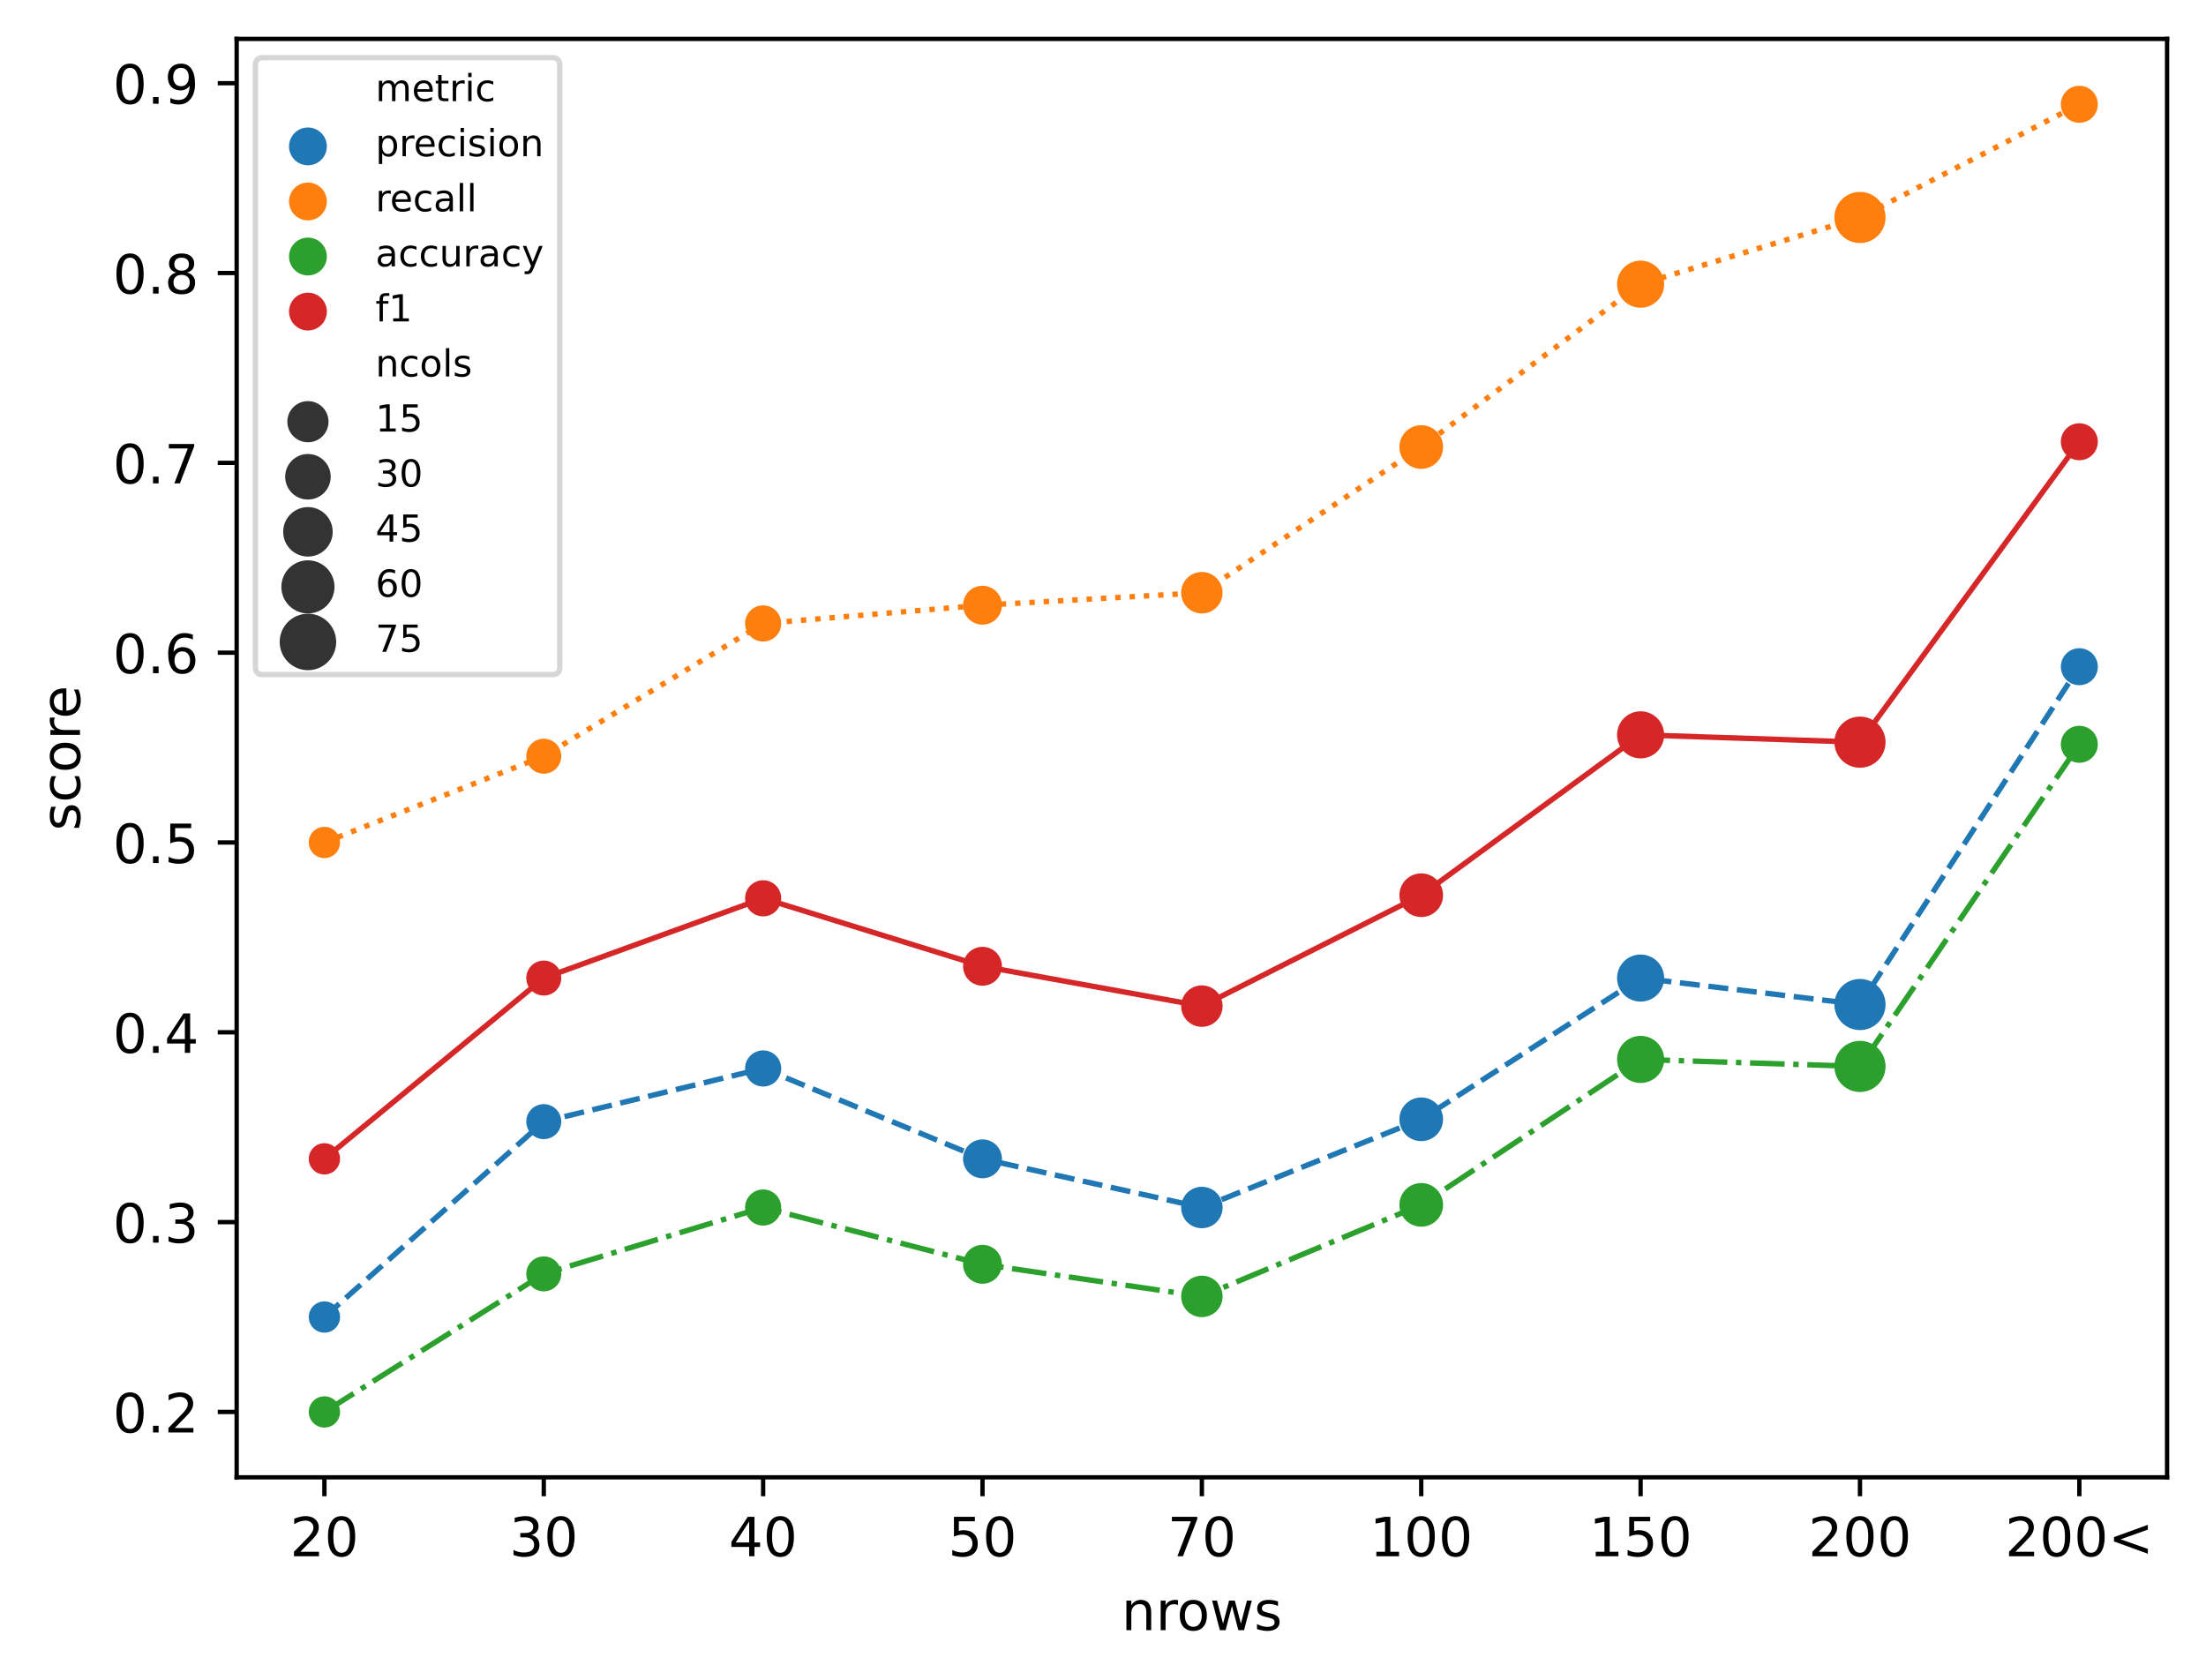 <?xml version="1.0" encoding="utf-8" standalone="no"?>
<!DOCTYPE svg PUBLIC "-//W3C//DTD SVG 1.1//EN"
  "http://www.w3.org/Graphics/SVG/1.1/DTD/svg11.dtd">
<!-- Created with matplotlib (https://matplotlib.org/) -->
<svg height="310.868pt" version="1.1" viewBox="0 0 408.101 310.868" width="408.101pt" xmlns="http://www.w3.org/2000/svg" xmlns:xlink="http://www.w3.org/1999/xlink">
 <defs>
  <style type="text/css">*{stroke-linecap:butt;stroke-linejoin:round;}</style>
 </defs>
 <g id="figure_1">
  <g id="patch_1">
   <path d="M 0 310.868 
L 408.101 310.868 
L 408.101 0 
L 0 0 
z
" style="fill:#ffffff;"/>
  </g>
  <g id="axes_1">
   <g id="patch_2">
    <path d="M 43.781 273.312 
L 400.901 273.312 
L 400.901 7.2 
L 43.781 7.2 
z
" style="fill:#ffffff;"/>
   </g>
   <g id="PathCollection_1">
    <path clip-path="url(#p3e94b649f8)" d="M 384.669 141.388 
C 385.647 141.388 386.585 141 387.277 140.308 
C 387.969 139.616 388.357 138.678 388.357 137.7 
C 388.357 136.721 387.969 135.783 387.277 135.091 
C 386.585 134.399 385.647 134.011 384.669 134.011 
C 383.69 134.011 382.752 134.399 382.06 135.091 
C 381.368 135.783 380.98 136.721 380.98 137.7 
C 380.98 138.678 381.368 139.616 382.06 140.308 
C 382.752 141 383.69 141.388 384.669 141.388 
z
" style="fill:#2ca02c;stroke:#ffffff;stroke-width:0.534;"/>
    <path clip-path="url(#p3e94b649f8)" d="M 384.669 127.036 
C 385.647 127.036 386.585 126.648 387.277 125.956 
C 387.969 125.264 388.357 124.326 388.357 123.348 
C 388.357 122.369 387.969 121.431 387.277 120.739 
C 386.585 120.047 385.647 119.659 384.669 119.659 
C 383.69 119.659 382.752 120.047 382.06 120.739 
C 381.368 121.431 380.98 122.369 380.98 123.348 
C 380.98 124.326 381.368 125.264 382.06 125.956 
C 382.752 126.648 383.69 127.036 384.669 127.036 
z
" style="fill:#1f77b4;stroke:#ffffff;stroke-width:0.534;"/>
    <path clip-path="url(#p3e94b649f8)" d="M 384.669 22.985 
C 385.647 22.985 386.585 22.596 387.277 21.904 
C 387.969 21.213 388.357 20.274 388.357 19.296 
C 388.357 18.318 387.969 17.379 387.277 16.688 
C 386.585 15.996 385.647 15.607 384.669 15.607 
C 383.69 15.607 382.752 15.996 382.06 16.688 
C 381.368 17.379 380.98 18.318 380.98 19.296 
C 380.98 20.274 381.368 21.213 382.06 21.904 
C 382.752 22.596 383.69 22.985 384.669 22.985 
z
" style="fill:#ff7f0e;stroke:#ffffff;stroke-width:0.534;"/>
    <path clip-path="url(#p3e94b649f8)" d="M 384.669 85.416 
C 385.647 85.416 386.585 85.027 387.277 84.335 
C 387.969 83.644 388.357 82.705 388.357 81.727 
C 388.357 80.749 387.969 79.81 387.277 79.119 
C 386.585 78.427 385.647 78.038 384.669 78.038 
C 383.69 78.038 382.752 78.427 382.06 79.119 
C 381.368 79.81 380.98 80.749 380.98 81.727 
C 380.98 82.705 381.368 83.644 382.06 84.335 
C 382.752 85.027 383.69 85.416 384.669 85.416 
z
" style="fill:#d62728;stroke:#ffffff;stroke-width:0.534;"/>
    <path clip-path="url(#p3e94b649f8)" d="M 344.087 202.294 
C 345.413 202.294 346.685 201.768 347.622 200.83 
C 348.56 199.892 349.087 198.62 349.087 197.294 
C 349.087 195.968 348.56 194.697 347.622 193.759 
C 346.685 192.821 345.413 192.294 344.087 192.294 
C 342.761 192.294 341.489 192.821 340.551 193.759 
C 339.614 194.697 339.087 195.968 339.087 197.294 
C 339.087 198.62 339.614 199.892 340.551 200.83 
C 341.489 201.768 342.761 202.294 344.087 202.294 
z
" style="fill:#2ca02c;stroke:#ffffff;stroke-width:0.534;"/>
    <path clip-path="url(#p3e94b649f8)" d="M 344.087 190.842 
C 345.413 190.842 346.685 190.315 347.622 189.378 
C 348.56 188.44 349.087 187.168 349.087 185.842 
C 349.087 184.516 348.56 183.244 347.622 182.306 
C 346.685 181.369 345.413 180.842 344.087 180.842 
C 342.761 180.842 341.489 181.369 340.551 182.306 
C 339.614 183.244 339.087 184.516 339.087 185.842 
C 339.087 187.168 339.614 188.44 340.551 189.378 
C 341.489 190.315 342.761 190.842 344.087 190.842 
z
" style="fill:#1f77b4;stroke:#ffffff;stroke-width:0.534;"/>
    <path clip-path="url(#p3e94b649f8)" d="M 344.087 45.233 
C 345.413 45.233 346.685 44.706 347.622 43.769 
C 348.56 42.831 349.087 41.559 349.087 40.233 
C 349.087 38.907 348.56 37.635 347.622 36.698 
C 346.685 35.76 345.413 35.233 344.087 35.233 
C 342.761 35.233 341.489 35.76 340.551 36.698 
C 339.614 37.635 339.087 38.907 339.087 40.233 
C 339.087 41.559 339.614 42.831 340.551 43.769 
C 341.489 44.706 342.761 45.233 344.087 45.233 
z
" style="fill:#ff7f0e;stroke:#ffffff;stroke-width:0.534;"/>
    <path clip-path="url(#p3e94b649f8)" d="M 344.087 142.306 
C 345.413 142.306 346.685 141.779 347.622 140.841 
C 348.56 139.904 349.087 138.632 349.087 137.306 
C 349.087 135.98 348.56 134.708 347.622 133.77 
C 346.685 132.833 345.413 132.306 344.087 132.306 
C 342.761 132.306 341.489 132.833 340.551 133.77 
C 339.614 134.708 339.087 135.98 339.087 137.306 
C 339.087 138.632 339.614 139.904 340.551 140.841 
C 341.489 141.779 342.761 142.306 344.087 142.306 
z
" style="fill:#d62728;stroke:#ffffff;stroke-width:0.534;"/>
    <path clip-path="url(#p3e94b649f8)" d="M 60.014 264.378 
C 60.853 264.378 61.657 264.045 62.25 263.452 
C 62.843 262.859 63.176 262.055 63.176 261.216 
C 63.176 260.377 62.843 259.573 62.25 258.98 
C 61.657 258.387 60.853 258.054 60.014 258.054 
C 59.175 258.054 58.371 258.387 57.778 258.98 
C 57.185 259.573 56.852 260.377 56.852 261.216 
C 56.852 262.055 57.185 262.859 57.778 263.452 
C 58.371 264.045 59.175 264.378 60.014 264.378 
z
" style="fill:#2ca02c;stroke:#ffffff;stroke-width:0.534;"/>
    <path clip-path="url(#p3e94b649f8)" d="M 60.014 246.82 
C 60.853 246.82 61.657 246.486 62.25 245.893 
C 62.843 245.3 63.176 244.496 63.176 243.657 
C 63.176 242.819 62.843 242.014 62.25 241.421 
C 61.657 240.828 60.853 240.495 60.014 240.495 
C 59.175 240.495 58.371 240.828 57.778 241.421 
C 57.185 242.014 56.852 242.819 56.852 243.657 
C 56.852 244.496 57.185 245.3 57.778 245.893 
C 58.371 246.486 59.175 246.82 60.014 246.82 
z
" style="fill:#1f77b4;stroke:#ffffff;stroke-width:0.534;"/>
    <path clip-path="url(#p3e94b649f8)" d="M 60.014 159.026 
C 60.853 159.026 61.657 158.693 62.25 158.1 
C 62.843 157.507 63.176 156.702 63.176 155.864 
C 63.176 155.025 62.843 154.221 62.25 153.628 
C 61.657 153.035 60.853 152.701 60.014 152.701 
C 59.175 152.701 58.371 153.035 57.778 153.628 
C 57.185 154.221 56.852 155.025 56.852 155.864 
C 56.852 156.702 57.185 157.507 57.778 158.1 
C 58.371 158.693 59.175 159.026 60.014 159.026 
z
" style="fill:#ff7f0e;stroke:#ffffff;stroke-width:0.534;"/>
    <path clip-path="url(#p3e94b649f8)" d="M 60.014 217.555 
C 60.853 217.555 61.657 217.222 62.25 216.629 
C 62.843 216.036 63.176 215.231 63.176 214.393 
C 63.176 213.554 62.843 212.75 62.25 212.157 
C 61.657 211.564 60.853 211.23 60.014 211.23 
C 59.175 211.23 58.371 211.564 57.778 212.157 
C 57.185 212.75 56.852 213.554 56.852 214.393 
C 56.852 215.231 57.185 216.036 57.778 216.629 
C 58.371 217.222 59.175 217.555 60.014 217.555 
z
" style="fill:#d62728;stroke:#ffffff;stroke-width:0.534;"/>
    <path clip-path="url(#p3e94b649f8)" d="M 100.596 239.18 
C 101.525 239.18 102.416 238.811 103.074 238.154 
C 103.731 237.497 104.1 236.605 104.1 235.676 
C 104.1 234.747 103.731 233.855 103.074 233.198 
C 102.416 232.541 101.525 232.172 100.596 232.172 
C 99.667 232.172 98.775 232.541 98.118 233.198 
C 97.461 233.855 97.092 234.747 97.092 235.676 
C 97.092 236.605 97.461 237.497 98.118 238.154 
C 98.775 238.811 99.667 239.18 100.596 239.18 
z
" style="fill:#2ca02c;stroke:#ffffff;stroke-width:0.534;"/>
    <path clip-path="url(#p3e94b649f8)" d="M 100.596 211.011 
C 101.525 211.011 102.416 210.642 103.074 209.985 
C 103.731 209.328 104.1 208.436 104.1 207.507 
C 104.1 206.578 103.731 205.686 103.074 205.029 
C 102.416 204.372 101.525 204.003 100.596 204.003 
C 99.667 204.003 98.775 204.372 98.118 205.029 
C 97.461 205.686 97.092 206.578 97.092 207.507 
C 97.092 208.436 97.461 209.328 98.118 209.985 
C 98.775 210.642 99.667 211.011 100.596 211.011 
z
" style="fill:#1f77b4;stroke:#ffffff;stroke-width:0.534;"/>
    <path clip-path="url(#p3e94b649f8)" d="M 100.596 143.405 
C 101.525 143.405 102.416 143.036 103.074 142.379 
C 103.731 141.722 104.1 140.831 104.1 139.901 
C 104.1 138.972 103.731 138.081 103.074 137.424 
C 102.416 136.766 101.525 136.397 100.596 136.397 
C 99.667 136.397 98.775 136.766 98.118 137.424 
C 97.461 138.081 97.092 138.972 97.092 139.901 
C 97.092 140.831 97.461 141.722 98.118 142.379 
C 98.775 143.036 99.667 143.405 100.596 143.405 
z
" style="fill:#ff7f0e;stroke:#ffffff;stroke-width:0.534;"/>
    <path clip-path="url(#p3e94b649f8)" d="M 100.596 184.452 
C 101.525 184.452 102.416 184.082 103.074 183.425 
C 103.731 182.768 104.1 181.877 104.1 180.948 
C 104.1 180.018 103.731 179.127 103.074 178.47 
C 102.416 177.813 101.525 177.444 100.596 177.444 
C 99.667 177.444 98.775 177.813 98.118 178.47 
C 97.461 179.127 97.092 180.018 97.092 180.948 
C 97.092 181.877 97.461 182.768 98.118 183.425 
C 98.775 184.082 99.667 184.452 100.596 184.452 
z
" style="fill:#d62728;stroke:#ffffff;stroke-width:0.534;"/>
    <path clip-path="url(#p3e94b649f8)" d="M 141.178 227.008 
C 142.135 227.008 143.054 226.628 143.731 225.95 
C 144.408 225.273 144.788 224.355 144.788 223.397 
C 144.788 222.44 144.408 221.521 143.731 220.844 
C 143.054 220.167 142.135 219.786 141.178 219.786 
C 140.22 219.786 139.302 220.167 138.624 220.844 
C 137.947 221.521 137.567 222.44 137.567 223.397 
C 137.567 224.355 137.947 225.273 138.624 225.95 
C 139.302 226.628 140.22 227.008 141.178 227.008 
z
" style="fill:#2ca02c;stroke:#ffffff;stroke-width:0.534;"/>
    <path clip-path="url(#p3e94b649f8)" d="M 141.178 201.281 
C 142.135 201.281 143.054 200.901 143.731 200.223 
C 144.408 199.546 144.788 198.628 144.788 197.67 
C 144.788 196.713 144.408 195.794 143.731 195.117 
C 143.054 194.44 142.135 194.059 141.178 194.059 
C 140.22 194.059 139.302 194.44 138.624 195.117 
C 137.947 195.794 137.567 196.713 137.567 197.67 
C 137.567 198.628 137.947 199.546 138.624 200.223 
C 139.302 200.901 140.22 201.281 141.178 201.281 
z
" style="fill:#1f77b4;stroke:#ffffff;stroke-width:0.534;"/>
    <path clip-path="url(#p3e94b649f8)" d="M 141.178 118.954 
C 142.135 118.954 143.054 118.574 143.731 117.897 
C 144.408 117.22 144.788 116.301 144.788 115.344 
C 144.788 114.386 144.408 113.468 143.731 112.79 
C 143.054 112.113 142.135 111.733 141.178 111.733 
C 140.22 111.733 139.302 112.113 138.624 112.79 
C 137.947 113.468 137.567 114.386 137.567 115.344 
C 137.567 116.301 137.947 117.22 138.624 117.897 
C 139.302 118.574 140.22 118.954 141.178 118.954 
z
" style="fill:#ff7f0e;stroke:#ffffff;stroke-width:0.534;"/>
    <path clip-path="url(#p3e94b649f8)" d="M 141.178 169.803 
C 142.135 169.803 143.054 169.423 143.731 168.746 
C 144.408 168.069 144.788 167.15 144.788 166.192 
C 144.788 165.235 144.408 164.316 143.731 163.639 
C 143.054 162.962 142.135 162.582 141.178 162.582 
C 140.22 162.582 139.302 162.962 138.624 163.639 
C 137.947 164.316 137.567 165.235 137.567 166.192 
C 137.567 167.15 137.947 168.069 138.624 168.746 
C 139.302 169.423 140.22 169.803 141.178 169.803 
z
" style="fill:#d62728;stroke:#ffffff;stroke-width:0.534;"/>
    <path clip-path="url(#p3e94b649f8)" d="M 181.759 237.767 
C 182.784 237.767 183.768 237.36 184.492 236.635 
C 185.217 235.911 185.624 234.927 185.624 233.902 
C 185.624 232.877 185.217 231.894 184.492 231.17 
C 183.768 230.445 182.784 230.038 181.759 230.038 
C 180.734 230.038 179.751 230.445 179.027 231.17 
C 178.302 231.894 177.895 232.877 177.895 233.902 
C 177.895 234.927 178.302 235.911 179.027 236.635 
C 179.751 237.36 180.734 237.767 181.759 237.767 
z
" style="fill:#2ca02c;stroke:#ffffff;stroke-width:0.534;"/>
    <path clip-path="url(#p3e94b649f8)" d="M 181.759 218.258 
C 182.784 218.258 183.768 217.85 184.492 217.126 
C 185.217 216.401 185.624 215.418 185.624 214.393 
C 185.624 213.368 185.217 212.385 184.492 211.66 
C 183.768 210.935 182.784 210.528 181.759 210.528 
C 180.734 210.528 179.751 210.935 179.027 211.66 
C 178.302 212.385 177.895 213.368 177.895 214.393 
C 177.895 215.418 178.302 216.401 179.027 217.126 
C 179.751 217.85 180.734 218.258 181.759 218.258 
z
" style="fill:#1f77b4;stroke:#ffffff;stroke-width:0.534;"/>
    <path clip-path="url(#p3e94b649f8)" d="M 181.759 115.832 
C 182.784 115.832 183.768 115.425 184.492 114.7 
C 185.217 113.975 185.624 112.992 185.624 111.967 
C 185.624 110.942 185.217 109.959 184.492 109.234 
C 183.768 108.509 182.784 108.102 181.759 108.102 
C 180.734 108.102 179.751 108.509 179.027 109.234 
C 178.302 109.959 177.895 110.942 177.895 111.967 
C 177.895 112.992 178.302 113.975 179.027 114.7 
C 179.751 115.425 180.734 115.832 181.759 115.832 
z
" style="fill:#ff7f0e;stroke:#ffffff;stroke-width:0.534;"/>
    <path clip-path="url(#p3e94b649f8)" d="M 181.759 182.631 
C 182.784 182.631 183.768 182.224 184.492 181.499 
C 185.217 180.774 185.624 179.791 185.624 178.766 
C 185.624 177.741 185.217 176.758 184.492 176.034 
C 183.768 175.309 182.784 174.902 181.759 174.902 
C 180.734 174.902 179.751 175.309 179.027 176.034 
C 178.302 176.758 177.895 177.741 177.895 178.766 
C 177.895 179.791 178.302 180.774 179.027 181.499 
C 179.751 182.224 180.734 182.631 181.759 182.631 
z
" style="fill:#d62728;stroke:#ffffff;stroke-width:0.534;"/>
    <path clip-path="url(#p3e94b649f8)" d="M 222.341 243.943 
C 223.429 243.943 224.473 243.511 225.243 242.742 
C 226.012 241.972 226.444 240.928 226.444 239.84 
C 226.444 238.752 226.012 237.708 225.243 236.939 
C 224.473 236.169 223.429 235.737 222.341 235.737 
C 221.253 235.737 220.209 236.169 219.44 236.939 
C 218.67 237.708 218.238 238.752 218.238 239.84 
C 218.238 240.928 218.67 241.972 219.44 242.742 
C 220.209 243.511 221.253 243.943 222.341 243.943 
z
" style="fill:#2ca02c;stroke:#ffffff;stroke-width:0.534;"/>
    <path clip-path="url(#p3e94b649f8)" d="M 222.341 227.5 
C 223.429 227.5 224.473 227.068 225.243 226.299 
C 226.012 225.529 226.444 224.485 226.444 223.397 
C 226.444 222.309 226.012 221.265 225.243 220.496 
C 224.473 219.726 223.429 219.294 222.341 219.294 
C 221.253 219.294 220.209 219.726 219.44 220.496 
C 218.67 221.265 218.238 222.309 218.238 223.397 
C 218.238 224.485 218.67 225.529 219.44 226.299 
C 220.209 227.068 221.253 227.5 222.341 227.5 
z
" style="fill:#1f77b4;stroke:#ffffff;stroke-width:0.534;"/>
    <path clip-path="url(#p3e94b649f8)" d="M 222.341 113.76 
C 223.429 113.76 224.473 113.327 225.243 112.558 
C 226.012 111.788 226.444 110.745 226.444 109.657 
C 226.444 108.568 226.012 107.525 225.243 106.755 
C 224.473 105.986 223.429 105.554 222.341 105.554 
C 221.253 105.554 220.209 105.986 219.44 106.755 
C 218.67 107.525 218.238 108.568 218.238 109.657 
C 218.238 110.745 218.67 111.788 219.44 112.558 
C 220.209 113.327 221.253 113.76 222.341 113.76 
z
" style="fill:#ff7f0e;stroke:#ffffff;stroke-width:0.534;"/>
    <path clip-path="url(#p3e94b649f8)" d="M 222.341 190.24 
C 223.429 190.24 224.473 189.808 225.243 189.039 
C 226.012 188.269 226.444 187.226 226.444 186.137 
C 226.444 185.049 226.012 184.005 225.243 183.236 
C 224.473 182.467 223.429 182.034 222.341 182.034 
C 221.253 182.034 220.209 182.467 219.44 183.236 
C 218.67 184.005 218.238 185.049 218.238 186.137 
C 218.238 187.226 218.67 188.269 219.44 189.039 
C 220.209 189.808 221.253 190.24 222.341 190.24 
z
" style="fill:#d62728;stroke:#ffffff;stroke-width:0.534;"/>
    <path clip-path="url(#p3e94b649f8)" d="M 262.923 227.212 
C 264.065 227.212 265.161 226.759 265.968 225.951 
C 266.776 225.144 267.229 224.048 267.229 222.906 
C 267.229 221.764 266.776 220.669 265.968 219.861 
C 265.161 219.054 264.065 218.6 262.923 218.6 
C 261.781 218.6 260.686 219.054 259.878 219.861 
C 259.07 220.669 258.617 221.764 258.617 222.906 
C 258.617 224.048 259.07 225.144 259.878 225.951 
C 260.686 226.759 261.781 227.212 262.923 227.212 
z
" style="fill:#2ca02c;stroke:#ffffff;stroke-width:0.534;"/>
    <path clip-path="url(#p3e94b649f8)" d="M 262.923 211.383 
C 264.065 211.383 265.161 210.929 265.968 210.122 
C 266.776 209.314 267.229 208.219 267.229 207.077 
C 267.229 205.935 266.776 204.839 265.968 204.032 
C 265.161 203.224 264.065 202.77 262.923 202.77 
C 261.781 202.77 260.686 203.224 259.878 204.032 
C 259.07 204.839 258.617 205.935 258.617 207.077 
C 258.617 208.219 259.07 209.314 259.878 210.122 
C 260.686 210.929 261.781 211.383 262.923 211.383 
z
" style="fill:#1f77b4;stroke:#ffffff;stroke-width:0.534;"/>
    <path clip-path="url(#p3e94b649f8)" d="M 262.923 87.009 
C 264.065 87.009 265.161 86.555 265.968 85.747 
C 266.776 84.94 267.229 83.844 267.229 82.702 
C 267.229 81.56 266.776 80.465 265.968 79.657 
C 265.161 78.85 264.065 78.396 262.923 78.396 
C 261.781 78.396 260.686 78.85 259.878 79.657 
C 259.07 80.465 258.617 81.56 258.617 82.702 
C 258.617 83.844 259.07 84.94 259.878 85.747 
C 260.686 86.555 261.781 87.009 262.923 87.009 
z
" style="fill:#ff7f0e;stroke:#ffffff;stroke-width:0.534;"/>
    <path clip-path="url(#p3e94b649f8)" d="M 262.923 169.925 
C 264.065 169.925 265.161 169.471 265.968 168.664 
C 266.776 167.856 267.229 166.761 267.229 165.619 
C 267.229 164.477 266.776 163.381 265.968 162.574 
C 265.161 161.766 264.065 161.312 262.923 161.312 
C 261.781 161.312 260.686 161.766 259.878 162.574 
C 259.07 163.381 258.617 164.477 258.617 165.619 
C 258.617 166.761 259.07 167.856 259.878 168.664 
C 260.686 169.471 261.781 169.925 262.923 169.925 
z
" style="fill:#d62728;stroke:#ffffff;stroke-width:0.534;"/>
    <path clip-path="url(#p3e94b649f8)" d="M 303.505 200.623 
C 304.732 200.623 305.908 200.136 306.775 199.268 
C 307.643 198.401 308.13 197.225 308.13 195.998 
C 308.13 194.771 307.643 193.595 306.775 192.727 
C 305.908 191.86 304.732 191.373 303.505 191.373 
C 302.278 191.373 301.102 191.86 300.234 192.727 
C 299.367 193.595 298.88 194.771 298.88 195.998 
C 298.88 197.225 299.367 198.401 300.234 199.268 
C 301.102 200.136 302.278 200.623 303.505 200.623 
z
" style="fill:#2ca02c;stroke:#ffffff;stroke-width:0.534;"/>
    <path clip-path="url(#p3e94b649f8)" d="M 303.505 185.573 
C 304.732 185.573 305.908 185.085 306.775 184.218 
C 307.643 183.351 308.13 182.174 308.13 180.948 
C 308.13 179.721 307.643 178.544 306.775 177.677 
C 305.908 176.81 304.732 176.322 303.505 176.322 
C 302.278 176.322 301.102 176.81 300.234 177.677 
C 299.367 178.544 298.88 179.721 298.88 180.948 
C 298.88 182.174 299.367 183.351 300.234 184.218 
C 301.102 185.085 302.278 185.573 303.505 185.573 
z
" style="fill:#1f77b4;stroke:#ffffff;stroke-width:0.534;"/>
    <path clip-path="url(#p3e94b649f8)" d="M 303.505 57.202 
C 304.732 57.202 305.908 56.715 306.775 55.848 
C 307.643 54.98 308.13 53.804 308.13 52.577 
C 308.13 51.351 307.643 50.174 306.775 49.307 
C 305.908 48.439 304.732 47.952 303.505 47.952 
C 302.278 47.952 301.102 48.439 300.234 49.307 
C 299.367 50.174 298.88 51.351 298.88 52.577 
C 298.88 53.804 299.367 54.98 300.234 55.848 
C 301.102 56.715 302.278 57.202 303.505 57.202 
z
" style="fill:#ff7f0e;stroke:#ffffff;stroke-width:0.534;"/>
    <path clip-path="url(#p3e94b649f8)" d="M 303.505 140.577 
C 304.732 140.577 305.908 140.09 306.775 139.222 
C 307.643 138.355 308.13 137.178 308.13 135.952 
C 308.13 134.725 307.643 133.549 306.775 132.681 
C 305.908 131.814 304.732 131.327 303.505 131.327 
C 302.278 131.327 301.102 131.814 300.234 132.681 
C 299.367 133.549 298.88 134.725 298.88 135.952 
C 298.88 137.178 299.367 138.355 300.234 139.222 
C 301.102 140.09 302.278 140.577 303.505 140.577 
z
" style="fill:#d62728;stroke:#ffffff;stroke-width:0.534;"/>
   </g>
   <g id="PathCollection_2"/>
   <g id="PathCollection_3"/>
   <g id="PathCollection_4"/>
   <g id="PathCollection_5"/>
   <g id="PathCollection_6"/>
   <g id="PathCollection_7"/>
   <g id="PathCollection_8"/>
   <g id="PathCollection_9"/>
   <g id="PathCollection_10"/>
   <g id="matplotlib.axis_1">
    <g id="xtick_1">
     <g id="line2d_1">
      <defs>
       <path d="M 0 0 
L 0 3.5 
" id="mca39a0f8d6" style="stroke:#000000;stroke-width:0.8;"/>
      </defs>
      <g>
       <use style="stroke:#000000;stroke-width:0.8;" x="60.014" xlink:href="#mca39a0f8d6" y="273.312"/>
      </g>
     </g>
     <g id="text_1">
      <!-- 20 -->
      <g transform="translate(53.651 287.91)scale(0.1 -0.1)">
       <defs>
        <path d="M 19.188 8.297 
L 53.609 8.297 
L 53.609 0 
L 7.328 0 
L 7.328 8.297 
Q 12.938 14.109 22.625 23.891 
Q 32.328 33.688 34.812 36.531 
Q 39.547 41.844 41.422 45.531 
Q 43.312 49.219 43.312 52.781 
Q 43.312 58.594 39.234 62.25 
Q 35.156 65.922 28.609 65.922 
Q 23.969 65.922 18.812 64.312 
Q 13.672 62.703 7.812 59.422 
L 7.812 69.391 
Q 13.766 71.781 18.938 73 
Q 24.125 74.219 28.422 74.219 
Q 39.75 74.219 46.484 68.547 
Q 53.219 62.891 53.219 53.422 
Q 53.219 48.922 51.531 44.891 
Q 49.859 40.875 45.406 35.406 
Q 44.188 33.984 37.641 27.219 
Q 31.109 20.453 19.188 8.297 
z
" id="DejaVuSans-50"/>
        <path d="M 31.781 66.406 
Q 24.172 66.406 20.328 58.906 
Q 16.5 51.422 16.5 36.375 
Q 16.5 21.391 20.328 13.891 
Q 24.172 6.391 31.781 6.391 
Q 39.453 6.391 43.281 13.891 
Q 47.125 21.391 47.125 36.375 
Q 47.125 51.422 43.281 58.906 
Q 39.453 66.406 31.781 66.406 
z
M 31.781 74.219 
Q 44.047 74.219 50.516 64.516 
Q 56.984 54.828 56.984 36.375 
Q 56.984 17.969 50.516 8.266 
Q 44.047 -1.422 31.781 -1.422 
Q 19.531 -1.422 13.062 8.266 
Q 6.594 17.969 6.594 36.375 
Q 6.594 54.828 13.062 64.516 
Q 19.531 74.219 31.781 74.219 
z
" id="DejaVuSans-48"/>
       </defs>
       <use xlink:href="#DejaVuSans-50"/>
       <use x="63.623" xlink:href="#DejaVuSans-48"/>
      </g>
     </g>
    </g>
    <g id="xtick_2">
     <g id="line2d_2">
      <g>
       <use style="stroke:#000000;stroke-width:0.8;" x="100.596" xlink:href="#mca39a0f8d6" y="273.312"/>
      </g>
     </g>
     <g id="text_2">
      <!-- 30 -->
      <g transform="translate(94.233 287.91)scale(0.1 -0.1)">
       <defs>
        <path d="M 40.578 39.312 
Q 47.656 37.797 51.625 33 
Q 55.609 28.219 55.609 21.188 
Q 55.609 10.406 48.188 4.484 
Q 40.766 -1.422 27.094 -1.422 
Q 22.516 -1.422 17.656 -0.516 
Q 12.797 0.391 7.625 2.203 
L 7.625 11.719 
Q 11.719 9.328 16.594 8.109 
Q 21.484 6.891 26.812 6.891 
Q 36.078 6.891 40.938 10.547 
Q 45.797 14.203 45.797 21.188 
Q 45.797 27.641 41.281 31.266 
Q 36.766 34.906 28.719 34.906 
L 20.219 34.906 
L 20.219 43.016 
L 29.109 43.016 
Q 36.375 43.016 40.234 45.922 
Q 44.094 48.828 44.094 54.297 
Q 44.094 59.906 40.109 62.906 
Q 36.141 65.922 28.719 65.922 
Q 24.656 65.922 20.016 65.031 
Q 15.375 64.156 9.812 62.312 
L 9.812 71.094 
Q 15.438 72.656 20.344 73.438 
Q 25.25 74.219 29.594 74.219 
Q 40.828 74.219 47.359 69.109 
Q 53.906 64.016 53.906 55.328 
Q 53.906 49.266 50.438 45.094 
Q 46.969 40.922 40.578 39.312 
z
" id="DejaVuSans-51"/>
       </defs>
       <use xlink:href="#DejaVuSans-51"/>
       <use x="63.623" xlink:href="#DejaVuSans-48"/>
      </g>
     </g>
    </g>
    <g id="xtick_3">
     <g id="line2d_3">
      <g>
       <use style="stroke:#000000;stroke-width:0.8;" x="141.178" xlink:href="#mca39a0f8d6" y="273.312"/>
      </g>
     </g>
     <g id="text_3">
      <!-- 40 -->
      <g transform="translate(134.815 287.91)scale(0.1 -0.1)">
       <defs>
        <path d="M 37.797 64.312 
L 12.891 25.391 
L 37.797 25.391 
z
M 35.203 72.906 
L 47.609 72.906 
L 47.609 25.391 
L 58.016 25.391 
L 58.016 17.188 
L 47.609 17.188 
L 47.609 0 
L 37.797 0 
L 37.797 17.188 
L 4.891 17.188 
L 4.891 26.703 
z
" id="DejaVuSans-52"/>
       </defs>
       <use xlink:href="#DejaVuSans-52"/>
       <use x="63.623" xlink:href="#DejaVuSans-48"/>
      </g>
     </g>
    </g>
    <g id="xtick_4">
     <g id="line2d_4">
      <g>
       <use style="stroke:#000000;stroke-width:0.8;" x="181.759" xlink:href="#mca39a0f8d6" y="273.312"/>
      </g>
     </g>
     <g id="text_4">
      <!-- 50 -->
      <g transform="translate(175.397 287.91)scale(0.1 -0.1)">
       <defs>
        <path d="M 10.797 72.906 
L 49.516 72.906 
L 49.516 64.594 
L 19.828 64.594 
L 19.828 46.734 
Q 21.969 47.469 24.109 47.828 
Q 26.266 48.188 28.422 48.188 
Q 40.625 48.188 47.75 41.5 
Q 54.891 34.812 54.891 23.391 
Q 54.891 11.625 47.562 5.094 
Q 40.234 -1.422 26.906 -1.422 
Q 22.312 -1.422 17.547 -0.641 
Q 12.797 0.141 7.719 1.703 
L 7.719 11.625 
Q 12.109 9.234 16.797 8.062 
Q 21.484 6.891 26.703 6.891 
Q 35.156 6.891 40.078 11.328 
Q 45.016 15.766 45.016 23.391 
Q 45.016 31 40.078 35.438 
Q 35.156 39.891 26.703 39.891 
Q 22.75 39.891 18.812 39.016 
Q 14.891 38.141 10.797 36.281 
z
" id="DejaVuSans-53"/>
       </defs>
       <use xlink:href="#DejaVuSans-53"/>
       <use x="63.623" xlink:href="#DejaVuSans-48"/>
      </g>
     </g>
    </g>
    <g id="xtick_5">
     <g id="line2d_5">
      <g>
       <use style="stroke:#000000;stroke-width:0.8;" x="222.341" xlink:href="#mca39a0f8d6" y="273.312"/>
      </g>
     </g>
     <g id="text_5">
      <!-- 70 -->
      <g transform="translate(215.979 287.91)scale(0.1 -0.1)">
       <defs>
        <path d="M 8.203 72.906 
L 55.078 72.906 
L 55.078 68.703 
L 28.609 0 
L 18.312 0 
L 43.219 64.594 
L 8.203 64.594 
z
" id="DejaVuSans-55"/>
       </defs>
       <use xlink:href="#DejaVuSans-55"/>
       <use x="63.623" xlink:href="#DejaVuSans-48"/>
      </g>
     </g>
    </g>
    <g id="xtick_6">
     <g id="line2d_6">
      <g>
       <use style="stroke:#000000;stroke-width:0.8;" x="262.923" xlink:href="#mca39a0f8d6" y="273.312"/>
      </g>
     </g>
     <g id="text_6">
      <!-- 100 -->
      <g transform="translate(253.379 287.91)scale(0.1 -0.1)">
       <defs>
        <path d="M 12.406 8.297 
L 28.516 8.297 
L 28.516 63.922 
L 10.984 60.406 
L 10.984 69.391 
L 28.422 72.906 
L 38.281 72.906 
L 38.281 8.297 
L 54.391 8.297 
L 54.391 0 
L 12.406 0 
z
" id="DejaVuSans-49"/>
       </defs>
       <use xlink:href="#DejaVuSans-49"/>
       <use x="63.623" xlink:href="#DejaVuSans-48"/>
       <use x="127.246" xlink:href="#DejaVuSans-48"/>
      </g>
     </g>
    </g>
    <g id="xtick_7">
     <g id="line2d_7">
      <g>
       <use style="stroke:#000000;stroke-width:0.8;" x="303.505" xlink:href="#mca39a0f8d6" y="273.312"/>
      </g>
     </g>
     <g id="text_7">
      <!-- 150 -->
      <g transform="translate(293.961 287.91)scale(0.1 -0.1)">
       <use xlink:href="#DejaVuSans-49"/>
       <use x="63.623" xlink:href="#DejaVuSans-53"/>
       <use x="127.246" xlink:href="#DejaVuSans-48"/>
      </g>
     </g>
    </g>
    <g id="xtick_8">
     <g id="line2d_8">
      <g>
       <use style="stroke:#000000;stroke-width:0.8;" x="344.087" xlink:href="#mca39a0f8d6" y="273.312"/>
      </g>
     </g>
     <g id="text_8">
      <!-- 200 -->
      <g transform="translate(334.543 287.91)scale(0.1 -0.1)">
       <use xlink:href="#DejaVuSans-50"/>
       <use x="63.623" xlink:href="#DejaVuSans-48"/>
       <use x="127.246" xlink:href="#DejaVuSans-48"/>
      </g>
     </g>
    </g>
    <g id="xtick_9">
     <g id="line2d_9">
      <g>
       <use style="stroke:#000000;stroke-width:0.8;" x="384.669" xlink:href="#mca39a0f8d6" y="273.312"/>
      </g>
     </g>
     <g id="text_9">
      <!-- 200&lt; -->
      <g transform="translate(370.935 287.91)scale(0.1 -0.1)">
       <defs>
        <path d="M 73.188 49.219 
L 22.797 31.297 
L 73.188 13.484 
L 73.188 4.594 
L 10.594 27.297 
L 10.594 35.406 
L 73.188 58.109 
z
" id="DejaVuSans-60"/>
       </defs>
       <use xlink:href="#DejaVuSans-50"/>
       <use x="63.623" xlink:href="#DejaVuSans-48"/>
       <use x="127.246" xlink:href="#DejaVuSans-48"/>
       <use x="190.869" xlink:href="#DejaVuSans-60"/>
      </g>
     </g>
    </g>
    <g id="text_10">
     <!-- nrows -->
     <g transform="translate(207.476 301.589)scale(0.1 -0.1)">
      <defs>
       <path d="M 54.891 33.016 
L 54.891 0 
L 45.906 0 
L 45.906 32.719 
Q 45.906 40.484 42.875 44.328 
Q 39.844 48.188 33.797 48.188 
Q 26.516 48.188 22.312 43.547 
Q 18.109 38.922 18.109 30.906 
L 18.109 0 
L 9.078 0 
L 9.078 54.688 
L 18.109 54.688 
L 18.109 46.188 
Q 21.344 51.125 25.703 53.562 
Q 30.078 56 35.797 56 
Q 45.219 56 50.047 50.172 
Q 54.891 44.344 54.891 33.016 
z
" id="DejaVuSans-110"/>
       <path d="M 41.109 46.297 
Q 39.594 47.172 37.812 47.578 
Q 36.031 48 33.891 48 
Q 26.266 48 22.188 43.047 
Q 18.109 38.094 18.109 28.812 
L 18.109 0 
L 9.078 0 
L 9.078 54.688 
L 18.109 54.688 
L 18.109 46.188 
Q 20.953 51.172 25.484 53.578 
Q 30.031 56 36.531 56 
Q 37.453 56 38.578 55.875 
Q 39.703 55.766 41.062 55.516 
z
" id="DejaVuSans-114"/>
       <path d="M 30.609 48.391 
Q 23.391 48.391 19.188 42.75 
Q 14.984 37.109 14.984 27.297 
Q 14.984 17.484 19.156 11.844 
Q 23.344 6.203 30.609 6.203 
Q 37.797 6.203 41.984 11.859 
Q 46.188 17.531 46.188 27.297 
Q 46.188 37.016 41.984 42.703 
Q 37.797 48.391 30.609 48.391 
z
M 30.609 56 
Q 42.328 56 49.016 48.375 
Q 55.719 40.766 55.719 27.297 
Q 55.719 13.875 49.016 6.219 
Q 42.328 -1.422 30.609 -1.422 
Q 18.844 -1.422 12.172 6.219 
Q 5.516 13.875 5.516 27.297 
Q 5.516 40.766 12.172 48.375 
Q 18.844 56 30.609 56 
z
" id="DejaVuSans-111"/>
       <path d="M 4.203 54.688 
L 13.188 54.688 
L 24.422 12.016 
L 35.594 54.688 
L 46.188 54.688 
L 57.422 12.016 
L 68.609 54.688 
L 77.594 54.688 
L 63.281 0 
L 52.688 0 
L 40.922 44.828 
L 29.109 0 
L 18.5 0 
z
" id="DejaVuSans-119"/>
       <path d="M 44.281 53.078 
L 44.281 44.578 
Q 40.484 46.531 36.375 47.5 
Q 32.281 48.484 27.875 48.484 
Q 21.188 48.484 17.844 46.438 
Q 14.5 44.391 14.5 40.281 
Q 14.5 37.156 16.891 35.375 
Q 19.281 33.594 26.516 31.984 
L 29.594 31.297 
Q 39.156 29.25 43.188 25.516 
Q 47.219 21.781 47.219 15.094 
Q 47.219 7.469 41.188 3.016 
Q 35.156 -1.422 24.609 -1.422 
Q 20.219 -1.422 15.453 -0.562 
Q 10.688 0.297 5.422 2 
L 5.422 11.281 
Q 10.406 8.688 15.234 7.391 
Q 20.062 6.109 24.812 6.109 
Q 31.156 6.109 34.562 8.281 
Q 37.984 10.453 37.984 14.406 
Q 37.984 18.062 35.516 20.016 
Q 33.062 21.969 24.703 23.781 
L 21.578 24.516 
Q 13.234 26.266 9.516 29.906 
Q 5.812 33.547 5.812 39.891 
Q 5.812 47.609 11.281 51.797 
Q 16.75 56 26.812 56 
Q 31.781 56 36.172 55.266 
Q 40.578 54.547 44.281 53.078 
z
" id="DejaVuSans-115"/>
      </defs>
      <use xlink:href="#DejaVuSans-110"/>
      <use x="63.379" xlink:href="#DejaVuSans-114"/>
      <use x="102.242" xlink:href="#DejaVuSans-111"/>
      <use x="163.424" xlink:href="#DejaVuSans-119"/>
      <use x="245.211" xlink:href="#DejaVuSans-115"/>
     </g>
    </g>
   </g>
   <g id="matplotlib.axis_2">
    <g id="ytick_1">
     <g id="line2d_10">
      <defs>
       <path d="M 0 0 
L -3.5 0 
" id="mfe64ee1447" style="stroke:#000000;stroke-width:0.8;"/>
      </defs>
      <g>
       <use style="stroke:#000000;stroke-width:0.8;" x="43.781" xlink:href="#mfe64ee1447" y="261.216"/>
      </g>
     </g>
     <g id="text_11">
      <!-- 0.2 -->
      <g transform="translate(20.878 265.015)scale(0.1 -0.1)">
       <defs>
        <path d="M 10.688 12.406 
L 21 12.406 
L 21 0 
L 10.688 0 
z
" id="DejaVuSans-46"/>
       </defs>
       <use xlink:href="#DejaVuSans-48"/>
       <use x="63.623" xlink:href="#DejaVuSans-46"/>
       <use x="95.41" xlink:href="#DejaVuSans-50"/>
      </g>
     </g>
    </g>
    <g id="ytick_2">
     <g id="line2d_11">
      <g>
       <use style="stroke:#000000;stroke-width:0.8;" x="43.781" xlink:href="#mfe64ee1447" y="226.099"/>
      </g>
     </g>
     <g id="text_12">
      <!-- 0.3 -->
      <g transform="translate(20.878 229.898)scale(0.1 -0.1)">
       <use xlink:href="#DejaVuSans-48"/>
       <use x="63.623" xlink:href="#DejaVuSans-46"/>
       <use x="95.41" xlink:href="#DejaVuSans-51"/>
      </g>
     </g>
    </g>
    <g id="ytick_3">
     <g id="line2d_12">
      <g>
       <use style="stroke:#000000;stroke-width:0.8;" x="43.781" xlink:href="#mfe64ee1447" y="190.981"/>
      </g>
     </g>
     <g id="text_13">
      <!-- 0.4 -->
      <g transform="translate(20.878 194.78)scale(0.1 -0.1)">
       <use xlink:href="#DejaVuSans-48"/>
       <use x="63.623" xlink:href="#DejaVuSans-46"/>
       <use x="95.41" xlink:href="#DejaVuSans-52"/>
      </g>
     </g>
    </g>
    <g id="ytick_4">
     <g id="line2d_13">
      <g>
       <use style="stroke:#000000;stroke-width:0.8;" x="43.781" xlink:href="#mfe64ee1447" y="155.864"/>
      </g>
     </g>
     <g id="text_14">
      <!-- 0.5 -->
      <g transform="translate(20.878 159.663)scale(0.1 -0.1)">
       <use xlink:href="#DejaVuSans-48"/>
       <use x="63.623" xlink:href="#DejaVuSans-46"/>
       <use x="95.41" xlink:href="#DejaVuSans-53"/>
      </g>
     </g>
    </g>
    <g id="ytick_5">
     <g id="line2d_14">
      <g>
       <use style="stroke:#000000;stroke-width:0.8;" x="43.781" xlink:href="#mfe64ee1447" y="120.746"/>
      </g>
     </g>
     <g id="text_15">
      <!-- 0.6 -->
      <g transform="translate(20.878 124.546)scale(0.1 -0.1)">
       <defs>
        <path d="M 33.016 40.375 
Q 26.375 40.375 22.484 35.828 
Q 18.609 31.297 18.609 23.391 
Q 18.609 15.531 22.484 10.953 
Q 26.375 6.391 33.016 6.391 
Q 39.656 6.391 43.531 10.953 
Q 47.406 15.531 47.406 23.391 
Q 47.406 31.297 43.531 35.828 
Q 39.656 40.375 33.016 40.375 
z
M 52.594 71.297 
L 52.594 62.312 
Q 48.875 64.062 45.094 64.984 
Q 41.312 65.922 37.594 65.922 
Q 27.828 65.922 22.672 59.328 
Q 17.531 52.734 16.797 39.406 
Q 19.672 43.656 24.016 45.922 
Q 28.375 48.188 33.594 48.188 
Q 44.578 48.188 50.953 41.516 
Q 57.328 34.859 57.328 23.391 
Q 57.328 12.156 50.688 5.359 
Q 44.047 -1.422 33.016 -1.422 
Q 20.359 -1.422 13.672 8.266 
Q 6.984 17.969 6.984 36.375 
Q 6.984 53.656 15.188 63.938 
Q 23.391 74.219 37.203 74.219 
Q 40.922 74.219 44.703 73.484 
Q 48.484 72.75 52.594 71.297 
z
" id="DejaVuSans-54"/>
       </defs>
       <use xlink:href="#DejaVuSans-48"/>
       <use x="63.623" xlink:href="#DejaVuSans-46"/>
       <use x="95.41" xlink:href="#DejaVuSans-54"/>
      </g>
     </g>
    </g>
    <g id="ytick_6">
     <g id="line2d_15">
      <g>
       <use style="stroke:#000000;stroke-width:0.8;" x="43.781" xlink:href="#mfe64ee1447" y="85.629"/>
      </g>
     </g>
     <g id="text_16">
      <!-- 0.7 -->
      <g transform="translate(20.878 89.428)scale(0.1 -0.1)">
       <use xlink:href="#DejaVuSans-48"/>
       <use x="63.623" xlink:href="#DejaVuSans-46"/>
       <use x="95.41" xlink:href="#DejaVuSans-55"/>
      </g>
     </g>
    </g>
    <g id="ytick_7">
     <g id="line2d_16">
      <g>
       <use style="stroke:#000000;stroke-width:0.8;" x="43.781" xlink:href="#mfe64ee1447" y="50.511"/>
      </g>
     </g>
     <g id="text_17">
      <!-- 0.8 -->
      <g transform="translate(20.878 54.311)scale(0.1 -0.1)">
       <defs>
        <path d="M 31.781 34.625 
Q 24.75 34.625 20.719 30.859 
Q 16.703 27.094 16.703 20.516 
Q 16.703 13.922 20.719 10.156 
Q 24.75 6.391 31.781 6.391 
Q 38.812 6.391 42.859 10.172 
Q 46.922 13.969 46.922 20.516 
Q 46.922 27.094 42.891 30.859 
Q 38.875 34.625 31.781 34.625 
z
M 21.922 38.812 
Q 15.578 40.375 12.031 44.719 
Q 8.5 49.078 8.5 55.328 
Q 8.5 64.062 14.719 69.141 
Q 20.953 74.219 31.781 74.219 
Q 42.672 74.219 48.875 69.141 
Q 55.078 64.062 55.078 55.328 
Q 55.078 49.078 51.531 44.719 
Q 48 40.375 41.703 38.812 
Q 48.828 37.156 52.797 32.312 
Q 56.781 27.484 56.781 20.516 
Q 56.781 9.906 50.312 4.234 
Q 43.844 -1.422 31.781 -1.422 
Q 19.734 -1.422 13.25 4.234 
Q 6.781 9.906 6.781 20.516 
Q 6.781 27.484 10.781 32.312 
Q 14.797 37.156 21.922 38.812 
z
M 18.312 54.391 
Q 18.312 48.734 21.844 45.562 
Q 25.391 42.391 31.781 42.391 
Q 38.141 42.391 41.719 45.562 
Q 45.312 48.734 45.312 54.391 
Q 45.312 60.062 41.719 63.234 
Q 38.141 66.406 31.781 66.406 
Q 25.391 66.406 21.844 63.234 
Q 18.312 60.062 18.312 54.391 
z
" id="DejaVuSans-56"/>
       </defs>
       <use xlink:href="#DejaVuSans-48"/>
       <use x="63.623" xlink:href="#DejaVuSans-46"/>
       <use x="95.41" xlink:href="#DejaVuSans-56"/>
      </g>
     </g>
    </g>
    <g id="ytick_8">
     <g id="line2d_17">
      <g>
       <use style="stroke:#000000;stroke-width:0.8;" x="43.781" xlink:href="#mfe64ee1447" y="15.394"/>
      </g>
     </g>
     <g id="text_18">
      <!-- 0.9 -->
      <g transform="translate(20.878 19.193)scale(0.1 -0.1)">
       <defs>
        <path d="M 10.984 1.516 
L 10.984 10.5 
Q 14.703 8.734 18.5 7.812 
Q 22.312 6.891 25.984 6.891 
Q 35.75 6.891 40.891 13.453 
Q 46.047 20.016 46.781 33.406 
Q 43.953 29.203 39.594 26.953 
Q 35.25 24.703 29.984 24.703 
Q 19.047 24.703 12.672 31.312 
Q 6.297 37.938 6.297 49.422 
Q 6.297 60.641 12.938 67.422 
Q 19.578 74.219 30.609 74.219 
Q 43.266 74.219 49.922 64.516 
Q 56.594 54.828 56.594 36.375 
Q 56.594 19.141 48.406 8.859 
Q 40.234 -1.422 26.422 -1.422 
Q 22.703 -1.422 18.891 -0.688 
Q 15.094 0.047 10.984 1.516 
z
M 30.609 32.422 
Q 37.25 32.422 41.125 36.953 
Q 45.016 41.5 45.016 49.422 
Q 45.016 57.281 41.125 61.844 
Q 37.25 66.406 30.609 66.406 
Q 23.969 66.406 20.094 61.844 
Q 16.219 57.281 16.219 49.422 
Q 16.219 41.5 20.094 36.953 
Q 23.969 32.422 30.609 32.422 
z
" id="DejaVuSans-57"/>
       </defs>
       <use xlink:href="#DejaVuSans-48"/>
       <use x="63.623" xlink:href="#DejaVuSans-46"/>
       <use x="95.41" xlink:href="#DejaVuSans-57"/>
      </g>
     </g>
    </g>
    <g id="text_19">
     <!-- score -->
     <g transform="translate(14.798 153.689)rotate(-90)scale(0.1 -0.1)">
      <defs>
       <path d="M 48.781 52.594 
L 48.781 44.188 
Q 44.969 46.297 41.141 47.344 
Q 37.312 48.391 33.406 48.391 
Q 24.656 48.391 19.812 42.844 
Q 14.984 37.312 14.984 27.297 
Q 14.984 17.281 19.812 11.734 
Q 24.656 6.203 33.406 6.203 
Q 37.312 6.203 41.141 7.25 
Q 44.969 8.297 48.781 10.406 
L 48.781 2.094 
Q 45.016 0.344 40.984 -0.531 
Q 36.969 -1.422 32.422 -1.422 
Q 20.062 -1.422 12.781 6.344 
Q 5.516 14.109 5.516 27.297 
Q 5.516 40.672 12.859 48.328 
Q 20.219 56 33.016 56 
Q 37.156 56 41.109 55.141 
Q 45.062 54.297 48.781 52.594 
z
" id="DejaVuSans-99"/>
       <path d="M 56.203 29.594 
L 56.203 25.203 
L 14.891 25.203 
Q 15.484 15.922 20.484 11.062 
Q 25.484 6.203 34.422 6.203 
Q 39.594 6.203 44.453 7.469 
Q 49.312 8.734 54.109 11.281 
L 54.109 2.781 
Q 49.266 0.734 44.188 -0.344 
Q 39.109 -1.422 33.891 -1.422 
Q 20.797 -1.422 13.156 6.188 
Q 5.516 13.812 5.516 26.812 
Q 5.516 40.234 12.766 48.109 
Q 20.016 56 32.328 56 
Q 43.359 56 49.781 48.891 
Q 56.203 41.797 56.203 29.594 
z
M 47.219 32.234 
Q 47.125 39.594 43.094 43.984 
Q 39.062 48.391 32.422 48.391 
Q 24.906 48.391 20.391 44.141 
Q 15.875 39.891 15.188 32.172 
z
" id="DejaVuSans-101"/>
      </defs>
      <use xlink:href="#DejaVuSans-115"/>
      <use x="52.1" xlink:href="#DejaVuSans-99"/>
      <use x="107.08" xlink:href="#DejaVuSans-111"/>
      <use x="168.262" xlink:href="#DejaVuSans-114"/>
      <use x="207.125" xlink:href="#DejaVuSans-101"/>
     </g>
    </g>
   </g>
   <g id="line2d_18">
    <path clip-path="url(#p3e94b649f8)" d="M 60.014 243.657 
L 100.596 207.507 
L 141.178 197.67 
L 181.759 214.393 
L 222.341 223.397 
L 262.923 207.077 
L 303.505 180.948 
L 344.087 185.842 
L 384.669 123.348 
" style="fill:none;stroke:#1f77b4;stroke-dasharray:3.7,1.6;stroke-dashoffset:0;"/>
   </g>
   <g id="line2d_19">
    <path clip-path="url(#p3e94b649f8)" d="M 60.014 155.864 
L 100.596 139.901 
L 141.178 115.344 
L 181.759 111.967 
L 222.341 109.657 
L 262.923 82.702 
L 303.505 52.577 
L 344.087 40.233 
L 384.669 19.296 
" style="fill:none;stroke:#ff7f0e;stroke-dasharray:1,1.65;stroke-dashoffset:0;"/>
   </g>
   <g id="line2d_20">
    <path clip-path="url(#p3e94b649f8)" d="M 60.014 261.216 
L 100.596 235.676 
L 141.178 223.397 
L 181.759 233.902 
L 222.341 239.84 
L 262.923 222.906 
L 303.505 195.998 
L 344.087 197.294 
L 384.669 137.7 
" style="fill:none;stroke:#2ca02c;stroke-dasharray:6.4,1.6,1,1.6;stroke-dashoffset:0;"/>
   </g>
   <g id="line2d_21">
    <path clip-path="url(#p3e94b649f8)" d="M 60.014 214.393 
L 100.596 180.948 
L 141.178 166.192 
L 181.759 178.766 
L 222.341 186.137 
L 262.923 165.619 
L 303.505 135.952 
L 344.087 137.306 
L 384.669 81.727 
" style="fill:none;stroke:#d62728;stroke-linecap:square;"/>
   </g>
   <g id="patch_3">
    <path d="M 43.781 273.312 
L 43.781 7.2 
" style="fill:none;stroke:#000000;stroke-linecap:square;stroke-linejoin:miter;stroke-width:0.8;"/>
   </g>
   <g id="patch_4">
    <path d="M 400.901 273.312 
L 400.901 7.2 
" style="fill:none;stroke:#000000;stroke-linecap:square;stroke-linejoin:miter;stroke-width:0.8;"/>
   </g>
   <g id="patch_5">
    <path d="M 43.781 273.312 
L 400.901 273.312 
" style="fill:none;stroke:#000000;stroke-linecap:square;stroke-linejoin:miter;stroke-width:0.8;"/>
   </g>
   <g id="patch_6">
    <path d="M 43.781 7.2 
L 400.901 7.2 
" style="fill:none;stroke:#000000;stroke-linecap:square;stroke-linejoin:miter;stroke-width:0.8;"/>
   </g>
   <g id="legend_1">
    <g id="patch_7">
     <path d="M 48.639 124.805 
L 102.16 124.805 
Q 103.548 124.805 103.548 123.417 
L 103.548 12.058 
Q 103.548 10.67 102.16 10.67 
L 48.639 10.67 
Q 47.251 10.67 47.251 12.058 
L 47.251 123.417 
Q 47.251 124.805 48.639 124.805 
z
" style="fill:#ffffff;opacity:0.8;stroke:#cccccc;stroke-linejoin:miter;"/>
    </g>
    <g id="text_20">
     <!-- metric -->
     <g transform="translate(69.459 18.719)scale(0.069 -0.069)">
      <defs>
       <path d="M 52 44.188 
Q 55.375 50.25 60.062 53.125 
Q 64.75 56 71.094 56 
Q 79.641 56 84.281 50.016 
Q 88.922 44.047 88.922 33.016 
L 88.922 0 
L 79.891 0 
L 79.891 32.719 
Q 79.891 40.578 77.094 44.375 
Q 74.312 48.188 68.609 48.188 
Q 61.625 48.188 57.562 43.547 
Q 53.516 38.922 53.516 30.906 
L 53.516 0 
L 44.484 0 
L 44.484 32.719 
Q 44.484 40.625 41.703 44.406 
Q 38.922 48.188 33.109 48.188 
Q 26.219 48.188 22.156 43.531 
Q 18.109 38.875 18.109 30.906 
L 18.109 0 
L 9.078 0 
L 9.078 54.688 
L 18.109 54.688 
L 18.109 46.188 
Q 21.188 51.219 25.484 53.609 
Q 29.781 56 35.688 56 
Q 41.656 56 45.828 52.969 
Q 50 49.953 52 44.188 
z
" id="DejaVuSans-109"/>
       <path d="M 18.312 70.219 
L 18.312 54.688 
L 36.812 54.688 
L 36.812 47.703 
L 18.312 47.703 
L 18.312 18.016 
Q 18.312 11.328 20.141 9.422 
Q 21.969 7.516 27.594 7.516 
L 36.812 7.516 
L 36.812 0 
L 27.594 0 
Q 17.188 0 13.234 3.875 
Q 9.281 7.766 9.281 18.016 
L 9.281 47.703 
L 2.688 47.703 
L 2.688 54.688 
L 9.281 54.688 
L 9.281 70.219 
z
" id="DejaVuSans-116"/>
       <path d="M 9.422 54.688 
L 18.406 54.688 
L 18.406 0 
L 9.422 0 
z
M 9.422 75.984 
L 18.406 75.984 
L 18.406 64.594 
L 9.422 64.594 
z
" id="DejaVuSans-105"/>
      </defs>
      <use xlink:href="#DejaVuSans-109"/>
      <use x="97.412" xlink:href="#DejaVuSans-101"/>
      <use x="158.936" xlink:href="#DejaVuSans-116"/>
      <use x="198.145" xlink:href="#DejaVuSans-114"/>
      <use x="239.258" xlink:href="#DejaVuSans-105"/>
      <use x="267.041" xlink:href="#DejaVuSans-99"/>
     </g>
    </g>
    <g id="PathCollection_11">
     <defs>
      <path d="M 0 3 
C 0.796 3 1.559 2.684 2.121 2.121 
C 2.684 1.559 3 0.796 3 0 
C 3 -0.796 2.684 -1.559 2.121 -2.121 
C 1.559 -2.684 0.796 -3 0 -3 
C -0.796 -3 -1.559 -2.684 -2.121 -2.121 
C -2.684 -1.559 -3 -0.796 -3 0 
C -3 0.796 -2.684 1.559 -2.121 2.121 
C -1.559 2.684 -0.796 3 0 3 
z
" id="m86fc5e8819" style="stroke:#1f77b4;"/>
     </defs>
     <g>
      <use style="fill:#1f77b4;stroke:#1f77b4;" x="56.967" xlink:href="#m86fc5e8819" y="27.084"/>
     </g>
    </g>
    <g id="text_21">
     <!-- precision -->
     <g transform="translate(69.459 28.906)scale(0.069 -0.069)">
      <defs>
       <path d="M 18.109 8.203 
L 18.109 -20.797 
L 9.078 -20.797 
L 9.078 54.688 
L 18.109 54.688 
L 18.109 46.391 
Q 20.953 51.266 25.266 53.625 
Q 29.594 56 35.594 56 
Q 45.562 56 51.781 48.094 
Q 58.016 40.188 58.016 27.297 
Q 58.016 14.406 51.781 6.484 
Q 45.562 -1.422 35.594 -1.422 
Q 29.594 -1.422 25.266 0.953 
Q 20.953 3.328 18.109 8.203 
z
M 48.688 27.297 
Q 48.688 37.203 44.609 42.844 
Q 40.531 48.484 33.406 48.484 
Q 26.266 48.484 22.188 42.844 
Q 18.109 37.203 18.109 27.297 
Q 18.109 17.391 22.188 11.75 
Q 26.266 6.109 33.406 6.109 
Q 40.531 6.109 44.609 11.75 
Q 48.688 17.391 48.688 27.297 
z
" id="DejaVuSans-112"/>
      </defs>
      <use xlink:href="#DejaVuSans-112"/>
      <use x="63.477" xlink:href="#DejaVuSans-114"/>
      <use x="102.34" xlink:href="#DejaVuSans-101"/>
      <use x="163.863" xlink:href="#DejaVuSans-99"/>
      <use x="218.844" xlink:href="#DejaVuSans-105"/>
      <use x="246.627" xlink:href="#DejaVuSans-115"/>
      <use x="298.727" xlink:href="#DejaVuSans-105"/>
      <use x="326.51" xlink:href="#DejaVuSans-111"/>
      <use x="387.691" xlink:href="#DejaVuSans-110"/>
     </g>
    </g>
    <g id="PathCollection_12">
     <defs>
      <path d="M 0 3 
C 0.796 3 1.559 2.684 2.121 2.121 
C 2.684 1.559 3 0.796 3 0 
C 3 -0.796 2.684 -1.559 2.121 -2.121 
C 1.559 -2.684 0.796 -3 0 -3 
C -0.796 -3 -1.559 -2.684 -2.121 -2.121 
C -2.684 -1.559 -3 -0.796 -3 0 
C -3 0.796 -2.684 1.559 -2.121 2.121 
C -1.559 2.684 -0.796 3 0 3 
z
" id="m5ff3cb28a1" style="stroke:#ff7f0e;"/>
     </defs>
     <g>
      <use style="fill:#ff7f0e;stroke:#ff7f0e;" x="56.967" xlink:href="#m5ff3cb28a1" y="37.271"/>
     </g>
    </g>
    <g id="text_22">
     <!-- recall -->
     <g transform="translate(69.459 39.093)scale(0.069 -0.069)">
      <defs>
       <path d="M 34.281 27.484 
Q 23.391 27.484 19.188 25 
Q 14.984 22.516 14.984 16.5 
Q 14.984 11.719 18.141 8.906 
Q 21.297 6.109 26.703 6.109 
Q 34.188 6.109 38.703 11.406 
Q 43.219 16.703 43.219 25.484 
L 43.219 27.484 
z
M 52.203 31.203 
L 52.203 0 
L 43.219 0 
L 43.219 8.297 
Q 40.141 3.328 35.547 0.953 
Q 30.953 -1.422 24.312 -1.422 
Q 15.922 -1.422 10.953 3.297 
Q 6 8.016 6 15.922 
Q 6 25.141 12.172 29.828 
Q 18.359 34.516 30.609 34.516 
L 43.219 34.516 
L 43.219 35.406 
Q 43.219 41.609 39.141 45 
Q 35.062 48.391 27.688 48.391 
Q 23 48.391 18.547 47.266 
Q 14.109 46.141 10.016 43.891 
L 10.016 52.203 
Q 14.938 54.109 19.578 55.047 
Q 24.219 56 28.609 56 
Q 40.484 56 46.344 49.844 
Q 52.203 43.703 52.203 31.203 
z
" id="DejaVuSans-97"/>
       <path d="M 9.422 75.984 
L 18.406 75.984 
L 18.406 0 
L 9.422 0 
z
" id="DejaVuSans-108"/>
      </defs>
      <use xlink:href="#DejaVuSans-114"/>
      <use x="38.863" xlink:href="#DejaVuSans-101"/>
      <use x="100.387" xlink:href="#DejaVuSans-99"/>
      <use x="155.367" xlink:href="#DejaVuSans-97"/>
      <use x="216.646" xlink:href="#DejaVuSans-108"/>
      <use x="244.43" xlink:href="#DejaVuSans-108"/>
     </g>
    </g>
    <g id="PathCollection_13">
     <defs>
      <path d="M 0 3 
C 0.796 3 1.559 2.684 2.121 2.121 
C 2.684 1.559 3 0.796 3 0 
C 3 -0.796 2.684 -1.559 2.121 -2.121 
C 1.559 -2.684 0.796 -3 0 -3 
C -0.796 -3 -1.559 -2.684 -2.121 -2.121 
C -2.684 -1.559 -3 -0.796 -3 0 
C -3 0.796 -2.684 1.559 -2.121 2.121 
C -1.559 2.684 -0.796 3 0 3 
z
" id="m2a073fe320" style="stroke:#2ca02c;"/>
     </defs>
     <g>
      <use style="fill:#2ca02c;stroke:#2ca02c;" x="56.967" xlink:href="#m2a073fe320" y="47.457"/>
     </g>
    </g>
    <g id="text_23">
     <!-- accuracy -->
     <g transform="translate(69.459 49.279)scale(0.069 -0.069)">
      <defs>
       <path d="M 8.5 21.578 
L 8.5 54.688 
L 17.484 54.688 
L 17.484 21.922 
Q 17.484 14.156 20.5 10.266 
Q 23.531 6.391 29.594 6.391 
Q 36.859 6.391 41.078 11.031 
Q 45.312 15.672 45.312 23.688 
L 45.312 54.688 
L 54.297 54.688 
L 54.297 0 
L 45.312 0 
L 45.312 8.406 
Q 42.047 3.422 37.719 1 
Q 33.406 -1.422 27.688 -1.422 
Q 18.266 -1.422 13.375 4.438 
Q 8.5 10.297 8.5 21.578 
z
M 31.109 56 
z
" id="DejaVuSans-117"/>
       <path d="M 32.172 -5.078 
Q 28.375 -14.844 24.75 -17.812 
Q 21.141 -20.797 15.094 -20.797 
L 7.906 -20.797 
L 7.906 -13.281 
L 13.188 -13.281 
Q 16.891 -13.281 18.938 -11.516 
Q 21 -9.766 23.484 -3.219 
L 25.094 0.875 
L 2.984 54.688 
L 12.5 54.688 
L 29.594 11.922 
L 46.688 54.688 
L 56.203 54.688 
z
" id="DejaVuSans-121"/>
      </defs>
      <use xlink:href="#DejaVuSans-97"/>
      <use x="61.279" xlink:href="#DejaVuSans-99"/>
      <use x="116.26" xlink:href="#DejaVuSans-99"/>
      <use x="171.24" xlink:href="#DejaVuSans-117"/>
      <use x="234.619" xlink:href="#DejaVuSans-114"/>
      <use x="275.732" xlink:href="#DejaVuSans-97"/>
      <use x="337.012" xlink:href="#DejaVuSans-99"/>
      <use x="391.992" xlink:href="#DejaVuSans-121"/>
     </g>
    </g>
    <g id="PathCollection_14">
     <defs>
      <path d="M 0 3 
C 0.796 3 1.559 2.684 2.121 2.121 
C 2.684 1.559 3 0.796 3 0 
C 3 -0.796 2.684 -1.559 2.121 -2.121 
C 1.559 -2.684 0.796 -3 0 -3 
C -0.796 -3 -1.559 -2.684 -2.121 -2.121 
C -2.684 -1.559 -3 -0.796 -3 0 
C -3 0.796 -2.684 1.559 -2.121 2.121 
C -1.559 2.684 -0.796 3 0 3 
z
" id="m455334f94c" style="stroke:#d62728;"/>
     </defs>
     <g>
      <use style="fill:#d62728;stroke:#d62728;" x="56.967" xlink:href="#m455334f94c" y="57.644"/>
     </g>
    </g>
    <g id="text_24">
     <!-- f1 -->
     <g transform="translate(69.459 59.466)scale(0.069 -0.069)">
      <defs>
       <path d="M 37.109 75.984 
L 37.109 68.5 
L 28.516 68.5 
Q 23.688 68.5 21.797 66.547 
Q 19.922 64.594 19.922 59.516 
L 19.922 54.688 
L 34.719 54.688 
L 34.719 47.703 
L 19.922 47.703 
L 19.922 0 
L 10.891 0 
L 10.891 47.703 
L 2.297 47.703 
L 2.297 54.688 
L 10.891 54.688 
L 10.891 58.5 
Q 10.891 67.625 15.141 71.797 
Q 19.391 75.984 28.609 75.984 
z
" id="DejaVuSans-102"/>
      </defs>
      <use xlink:href="#DejaVuSans-102"/>
      <use x="35.205" xlink:href="#DejaVuSans-49"/>
     </g>
    </g>
    <g id="text_25">
     <!-- ncols -->
     <g transform="translate(69.459 69.652)scale(0.069 -0.069)">
      <use xlink:href="#DejaVuSans-110"/>
      <use x="63.379" xlink:href="#DejaVuSans-99"/>
      <use x="118.359" xlink:href="#DejaVuSans-111"/>
      <use x="179.541" xlink:href="#DejaVuSans-108"/>
      <use x="207.324" xlink:href="#DejaVuSans-115"/>
     </g>
    </g>
    <g id="PathCollection_15">
     <defs>
      <path d="M 0 3.309 
C 0.878 3.309 1.719 2.96 2.34 2.34 
C 2.96 1.719 3.309 0.878 3.309 0 
C 3.309 -0.878 2.96 -1.719 2.34 -2.34 
C 1.719 -2.96 0.878 -3.309 0 -3.309 
C -0.878 -3.309 -1.719 -2.96 -2.34 -2.34 
C -2.96 -1.719 -3.309 -0.878 -3.309 0 
C -3.309 0.878 -2.96 1.719 -2.34 2.34 
C -1.719 2.96 -0.878 3.309 0 3.309 
z
" id="me04e9f2db6" style="stroke:#333333;"/>
     </defs>
     <g>
      <use style="fill:#333333;stroke:#333333;" x="56.967" xlink:href="#me04e9f2db6" y="78.017"/>
     </g>
    </g>
    <g id="text_26">
     <!-- 15 -->
     <g transform="translate(69.459 79.839)scale(0.069 -0.069)">
      <use xlink:href="#DejaVuSans-49"/>
      <use x="63.623" xlink:href="#DejaVuSans-53"/>
     </g>
    </g>
    <g id="PathCollection_16">
     <defs>
      <path d="M 0 3.714 
C 0.985 3.714 1.93 3.323 2.627 2.627 
C 3.323 1.93 3.714 0.985 3.714 0 
C 3.714 -0.985 3.323 -1.93 2.627 -2.627 
C 1.93 -3.323 0.985 -3.714 0 -3.714 
C -0.985 -3.714 -1.93 -3.323 -2.627 -2.627 
C -3.323 -1.93 -3.714 -0.985 -3.714 0 
C -3.714 0.985 -3.323 1.93 -2.627 2.627 
C -1.93 3.323 -0.985 3.714 0 3.714 
z
" id="m60371719a9" style="stroke:#333333;"/>
     </defs>
     <g>
      <use style="fill:#333333;stroke:#333333;" x="56.967" xlink:href="#m60371719a9" y="88.204"/>
     </g>
    </g>
    <g id="text_27">
     <!-- 30 -->
     <g transform="translate(69.459 90.026)scale(0.069 -0.069)">
      <use xlink:href="#DejaVuSans-51"/>
      <use x="63.623" xlink:href="#DejaVuSans-48"/>
     </g>
    </g>
    <g id="PathCollection_17">
     <defs>
      <path d="M 0 4.08 
C 1.082 4.08 2.12 3.65 2.885 2.885 
C 3.65 2.12 4.08 1.082 4.08 0 
C 4.08 -1.082 3.65 -2.12 2.885 -2.885 
C 2.12 -3.65 1.082 -4.08 0 -4.08 
C -1.082 -4.08 -2.12 -3.65 -2.885 -2.885 
C -3.65 -2.12 -4.08 -1.082 -4.08 0 
C -4.08 1.082 -3.65 2.12 -2.885 2.885 
C -2.12 3.65 -1.082 4.08 0 4.08 
z
" id="m7be34928d8" style="stroke:#333333;"/>
     </defs>
     <g>
      <use style="fill:#333333;stroke:#333333;" x="56.967" xlink:href="#m7be34928d8" y="98.391"/>
     </g>
    </g>
    <g id="text_28">
     <!-- 45 -->
     <g transform="translate(69.459 100.212)scale(0.069 -0.069)">
      <use xlink:href="#DejaVuSans-52"/>
      <use x="63.623" xlink:href="#DejaVuSans-53"/>
     </g>
    </g>
    <g id="PathCollection_18">
     <defs>
      <path d="M 0 4.415 
C 1.171 4.415 2.294 3.95 3.122 3.122 
C 3.95 2.294 4.415 1.171 4.415 0 
C 4.415 -1.171 3.95 -2.294 3.122 -3.122 
C 2.294 -3.95 1.171 -4.415 0 -4.415 
C -1.171 -4.415 -2.294 -3.95 -3.122 -3.122 
C -3.95 -2.294 -4.415 -1.171 -4.415 0 
C -4.415 1.171 -3.95 2.294 -3.122 3.122 
C -2.294 3.95 -1.171 4.415 0 4.415 
z
" id="mb9a72bc63a" style="stroke:#333333;"/>
     </defs>
     <g>
      <use style="fill:#333333;stroke:#333333;" x="56.967" xlink:href="#mb9a72bc63a" y="108.577"/>
     </g>
    </g>
    <g id="text_29">
     <!-- 60 -->
     <g transform="translate(69.459 110.399)scale(0.069 -0.069)">
      <use xlink:href="#DejaVuSans-54"/>
      <use x="63.623" xlink:href="#DejaVuSans-48"/>
     </g>
    </g>
    <g id="PathCollection_19">
     <defs>
      <path d="M 0 4.727 
C 1.254 4.727 2.456 4.229 3.342 3.342 
C 4.229 2.456 4.727 1.254 4.727 0 
C 4.727 -1.254 4.229 -2.456 3.342 -3.342 
C 2.456 -4.229 1.254 -4.727 0 -4.727 
C -1.254 -4.727 -2.456 -4.229 -3.342 -3.342 
C -4.229 -2.456 -4.727 -1.254 -4.727 0 
C -4.727 1.254 -4.229 2.456 -3.342 3.342 
C -2.456 4.229 -1.254 4.727 0 4.727 
z
" id="m6a9c0934fe" style="stroke:#333333;"/>
     </defs>
     <g>
      <use style="fill:#333333;stroke:#333333;" x="56.967" xlink:href="#m6a9c0934fe" y="118.764"/>
     </g>
    </g>
    <g id="text_30">
     <!-- 75 -->
     <g transform="translate(69.459 120.586)scale(0.069 -0.069)">
      <use xlink:href="#DejaVuSans-55"/>
      <use x="63.623" xlink:href="#DejaVuSans-53"/>
     </g>
    </g>
   </g>
  </g>
 </g>
 <defs>
  <clipPath id="p3e94b649f8">
   <rect height="266.112" width="357.12" x="43.781" y="7.2"/>
  </clipPath>
 </defs>
</svg>

